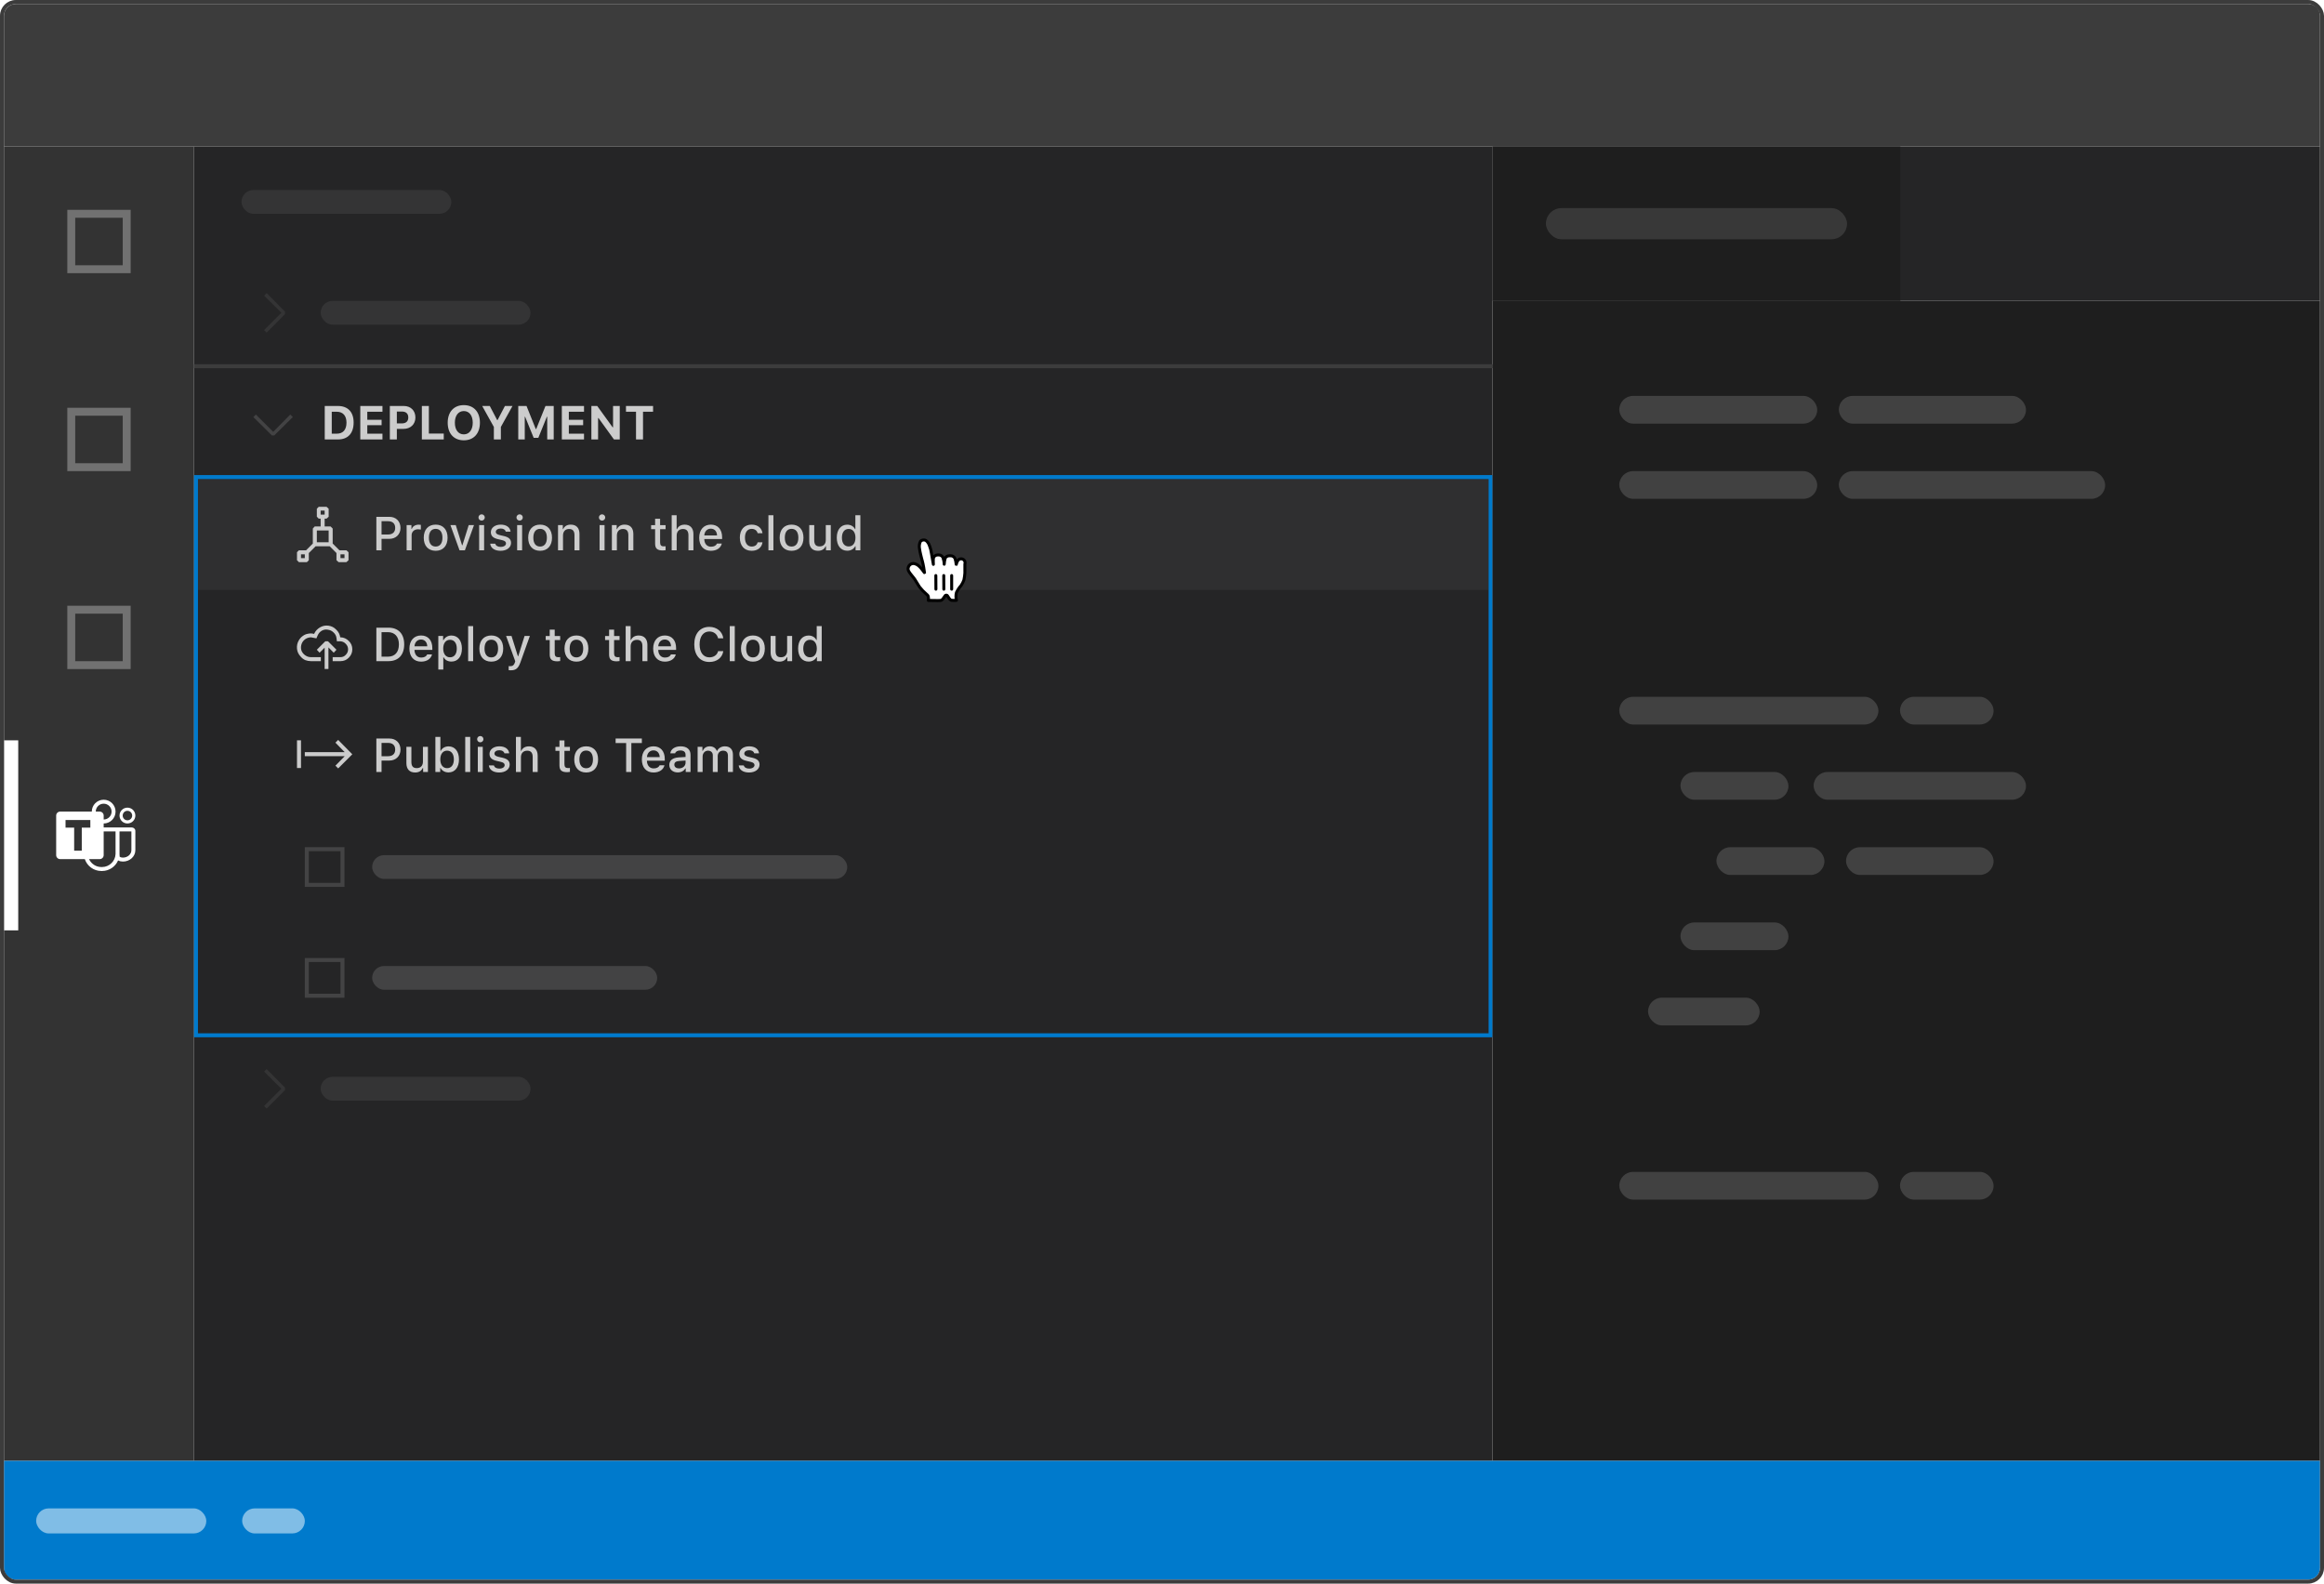 <svg width="587" height="400" viewBox="0 0 587 400" fill="none" xmlns="http://www.w3.org/2000/svg">
<path d="M1 4C1 2.343 2.343 1 4 1H583C584.657 1 586 2.343 586 4V37H1V4Z" fill="#3C3C3C"/>
<rect width="48" height="332" transform="translate(1 37)" fill="#333333"/>
<g opacity="0.5">
<rect x="18" y="54" width="14" height="14" stroke="white" stroke-opacity="0.6" stroke-width="2"/>
</g>
<g opacity="0.5">
<rect x="18" y="104" width="14" height="14" stroke="white" stroke-opacity="0.6" stroke-width="2"/>
</g>
<g opacity="0.5">
<rect x="18" y="154" width="14" height="14" stroke="white" stroke-opacity="0.6" stroke-width="2"/>
</g>
<path fill-rule="evenodd" clip-rule="evenodd" d="M26.187 208V209H33.248C33.766 209 34.187 209.386 34.187 209.861V214.75C34.187 216.335 32.785 217.62 31.056 217.62C30.695 217.62 30.226 217.553 29.831 217.327C29.157 218.899 27.596 220 25.777 220H25.597C23.654 220 22.005 218.744 21.417 217H15.188C14.637 217 14.188 216.55 14.188 216V206C14.188 205.45 14.637 205 15.188 205H23.187C23.187 203.343 24.53 202 26.187 202C27.844 202 29.187 203.343 29.187 205C29.187 206.657 27.844 208 26.187 208ZM28.187 205C28.187 206.103 27.29 207 26.187 207V206C26.187 205.45 25.737 205 25.187 205H24.187C24.187 203.897 25.084 203 26.187 203C27.29 203 28.187 203.897 28.187 205ZM20.655 214.875V209.055H22.819V207.125H16.555V209.055H18.732V214.875H20.655ZM29.187 215.59V215.631C29.185 215.657 29.184 215.685 29.185 215.713C29.12 217.536 27.616 219 25.777 219H25.597C24.219 219 23.03 218.179 22.492 217H25.187C25.737 217 26.187 216.55 26.187 216V210H29.187V215.59ZM33.187 214.75C33.187 215.781 32.231 216.62 31.056 216.62C30.948 216.62 30.472 216.606 30.221 216.381C30.224 216.231 30.212 216.087 30.202 215.958L30.199 215.924L30.195 215.882L30.195 215.882C30.19 215.832 30.186 215.784 30.184 215.74C30.186 215.69 30.187 215.64 30.187 215.59V210H33.187V214.75ZM33.387 206C33.387 206.662 32.849 207.2 32.187 207.2C31.525 207.2 30.987 206.662 30.987 206C30.987 205.338 31.525 204.8 32.187 204.8C32.849 204.8 33.387 205.338 33.387 206ZM32.187 204C33.292 204 34.187 204.896 34.187 206C34.187 207.104 33.292 208 32.187 208C31.083 208 30.187 207.104 30.187 206C30.187 204.896 31.083 204 32.187 204Z" fill="white"/>
<rect x="1.004" y="187" width="3.6" height="48" fill="white"/>
<rect width="328" height="332" transform="translate(49 37)" fill="#252526"/>
<g opacity="0.5">
<rect x="61" y="48" width="53" height="6" rx="3" fill="white" fill-opacity="0.14"/>
</g>
<g opacity="0.5">
<path d="M71.08 79L66.707 74.68L67.347 74.04L71.987 78.733V79.32L67.347 84.013L66.707 83.373L71.08 79Z" fill="white" fill-opacity="0.14"/>
<rect x="81" y="76" width="53" height="6" rx="3" fill="white" fill-opacity="0.14"/>
</g>
<line x1="49" y1="92.5" x2="377" y2="92.5" stroke="#3C3C3C"/>
<path d="M69 109.08L73.32 104.707L73.96 105.347L69.267 109.987H68.68L63.987 105.347L64.627 104.707L69 109.08Z" fill="white" fill-opacity="0.14"/>
<path d="M82.025 102.545V111H85.353C87.885 111 89.32 109.453 89.32 106.717C89.32 104.062 87.867 102.545 85.353 102.545H82.025ZM83.795 104.004H85.072C86.607 104.004 87.516 105 87.516 106.746C87.516 108.557 86.637 109.541 85.072 109.541H83.795V104.004ZM96.603 109.541H92.772V107.402H96.387V106.043H92.772V104.004H96.603V102.545H91.002V111H96.603V109.541ZM98.467 102.545V111H100.236V108.334H101.906C103.688 108.334 104.924 107.174 104.924 105.451C104.924 103.705 103.734 102.545 101.994 102.545H98.467ZM100.236 103.951H101.525C102.545 103.951 103.125 104.473 103.125 105.457C103.125 106.418 102.533 106.945 101.52 106.945H100.236V103.951ZM112.084 109.512H108.322V102.545H106.553V111H112.084V109.512ZM117.152 102.328C114.662 102.328 113.08 104.027 113.08 106.77C113.08 109.506 114.639 111.217 117.152 111.217C119.648 111.217 121.219 109.506 121.219 106.77C121.219 104.033 119.643 102.328 117.152 102.328ZM117.152 103.828C118.523 103.828 119.408 104.971 119.408 106.77C119.408 108.562 118.529 109.717 117.152 109.717C115.758 109.717 114.891 108.562 114.891 106.77C114.891 104.971 115.775 103.828 117.152 103.828ZM126.51 111V107.842L129.451 102.545H127.535L125.678 106.102H125.572L123.709 102.545H121.793L124.74 107.842V111H126.51ZM139.857 111V102.545H137.777L135.434 108.375H135.328L132.99 102.545H130.904V111H132.545V105.275H132.639L134.795 110.584H135.973L138.123 105.275H138.217V111H139.857ZM147.51 109.541H143.678V107.402H147.293V106.043H143.678V104.004H147.51V102.545H141.908V111H147.51V109.541ZM151.066 111V105.592H151.172L155.074 111H156.539V102.545H154.846V107.93H154.74L150.85 102.545H149.373V111H151.066ZM162.416 111V104.004H164.953V102.545H158.109V104.004H160.646V111H162.416Z" fill="#CCCCCC"/>
<rect width="326" height="28" transform="translate(50 121)" fill="white" fill-opacity="0.05"/>
<path d="M87.493 139H85.733L84.027 137.293V133.507L83.493 132.973H82V131H82.48L83.013 130.52V128.493L82.48 128.013H80.507L80.027 128.493V130.52L80.507 131H80.987V132.973H79.493L79.013 133.507V137.293L77.307 139H75.493L75.013 139.48V141.507L75.493 141.987H77.52L78 141.507V139.693L79.707 137.987H83.28L84.987 139.693V141.507L85.52 141.987H87.493L88.027 141.507V139.48L87.493 139ZM80.987 128.973H82V129.987H80.987V128.973ZM80.027 133.987H83.013V136.973H80.027V133.987ZM76.987 140.973H76.027V140.013H76.987V140.973ZM87.013 140.973H86V140.013H87.013V140.973Z" fill="#CCCCCC"/>
<path d="M95.061 130.545V139H96.373V136.111H98.33C99.988 136.111 101.16 134.975 101.16 133.346C101.16 131.682 100.023 130.545 98.371 130.545H95.061ZM96.373 131.652H98.025C99.18 131.652 99.818 132.25 99.818 133.346C99.818 134.406 99.156 135.01 98.025 135.01H96.373V131.652ZM102.707 139H103.967V135.197C103.967 134.301 104.641 133.686 105.596 133.686C105.818 133.686 106.193 133.727 106.299 133.756V132.572C106.164 132.543 105.924 132.525 105.736 132.525C104.904 132.525 104.195 132.977 104.014 133.604H103.92V132.637H102.707V139ZM110.043 139.123C111.906 139.123 113.049 137.875 113.049 135.818C113.049 133.762 111.9 132.514 110.043 132.514C108.18 132.514 107.031 133.768 107.031 135.818C107.031 137.875 108.174 139.123 110.043 139.123ZM110.043 138.051C108.947 138.051 108.332 137.236 108.332 135.818C108.332 134.4 108.947 133.58 110.043 133.58C111.133 133.58 111.754 134.4 111.754 135.818C111.754 137.23 111.133 138.051 110.043 138.051ZM119.723 132.637H118.387L116.805 137.711H116.705L115.117 132.637H113.77L116.072 139H117.426L119.723 132.637ZM121.65 131.5C122.09 131.5 122.447 131.143 122.447 130.709C122.447 130.27 122.09 129.912 121.65 129.912C121.211 129.912 120.854 130.27 120.854 130.709C120.854 131.143 121.211 131.5 121.65 131.5ZM121.023 139H122.277V132.637H121.023V139ZM123.982 134.418C123.982 135.361 124.545 135.9 125.758 136.182L126.871 136.445C127.51 136.598 127.809 136.855 127.809 137.254C127.809 137.775 127.252 138.139 126.467 138.139C125.705 138.139 125.236 137.828 125.078 137.33H123.818C123.93 138.438 124.92 139.123 126.438 139.123C127.961 139.123 129.08 138.32 129.08 137.137C129.08 136.211 128.512 135.689 127.299 135.408L126.238 135.162C125.547 134.998 125.225 134.752 125.225 134.359C125.225 133.844 125.758 133.498 126.461 133.498C127.176 133.498 127.633 133.809 127.75 134.283H128.957C128.834 133.182 127.896 132.514 126.461 132.514C125.02 132.514 123.982 133.311 123.982 134.418ZM131.248 131.5C131.688 131.5 132.045 131.143 132.045 130.709C132.045 130.27 131.688 129.912 131.248 129.912C130.809 129.912 130.451 130.27 130.451 130.709C130.451 131.143 130.809 131.5 131.248 131.5ZM130.621 139H131.875V132.637H130.621V139ZM136.422 139.123C138.285 139.123 139.428 137.875 139.428 135.818C139.428 133.762 138.279 132.514 136.422 132.514C134.559 132.514 133.41 133.768 133.41 135.818C133.41 137.875 134.553 139.123 136.422 139.123ZM136.422 138.051C135.326 138.051 134.711 137.236 134.711 135.818C134.711 134.4 135.326 133.58 136.422 133.58C137.512 133.58 138.133 134.4 138.133 135.818C138.133 137.23 137.512 138.051 136.422 138.051ZM140.945 139H142.205V135.268C142.205 134.242 142.797 133.609 143.729 133.609C144.66 133.609 145.105 134.125 145.105 135.18V139H146.365V134.881C146.365 133.363 145.58 132.514 144.156 132.514C143.195 132.514 142.562 132.941 142.252 133.645H142.158V132.637H140.945V139ZM152.072 131.5C152.512 131.5 152.869 131.143 152.869 130.709C152.869 130.27 152.512 129.912 152.072 129.912C151.633 129.912 151.275 130.27 151.275 130.709C151.275 131.143 151.633 131.5 152.072 131.5ZM151.445 139H152.699V132.637H151.445V139ZM154.551 139H155.811V135.268C155.811 134.242 156.402 133.609 157.334 133.609C158.266 133.609 158.711 134.125 158.711 135.18V139H159.971V134.881C159.971 133.363 159.186 132.514 157.762 132.514C156.801 132.514 156.168 132.941 155.857 133.645H155.764V132.637H154.551V139ZM165.473 131.031V132.654H164.459V133.662H165.473V137.324C165.473 138.549 166.029 139.041 167.43 139.041C167.676 139.041 167.91 139.012 168.115 138.977V137.975C167.939 137.992 167.828 138.004 167.635 138.004C167.008 138.004 166.732 137.705 166.732 137.02V133.662H168.115V132.654H166.732V131.031H165.473ZM169.656 139H170.916V135.273C170.916 134.277 171.49 133.615 172.521 133.615C173.412 133.615 173.887 134.137 173.887 135.186V139H175.146V134.887C175.146 133.381 174.309 132.52 172.949 132.52C171.988 132.52 171.314 132.941 171.004 133.65H170.904V130.141H169.656V139ZM181.105 137.295C180.871 137.811 180.35 138.092 179.588 138.092C178.58 138.092 177.93 137.365 177.889 136.211V136.152H182.395V135.719C182.395 133.727 181.322 132.514 179.547 132.514C177.748 132.514 176.605 133.809 176.605 135.83C176.605 137.863 177.725 139.123 179.553 139.123C181.012 139.123 182.043 138.42 182.318 137.295H181.105ZM179.541 133.539C180.473 133.539 181.082 134.213 181.111 135.244H177.889C177.959 134.219 178.609 133.539 179.541 133.539ZM192.59 134.682C192.426 133.445 191.459 132.514 189.859 132.514C188.002 132.514 186.871 133.773 186.871 135.795C186.871 137.857 188.008 139.123 189.865 139.123C191.441 139.123 192.426 138.238 192.59 136.984H191.365C191.201 137.676 190.656 138.051 189.859 138.051C188.811 138.051 188.16 137.201 188.16 135.795C188.16 134.418 188.805 133.586 189.859 133.586C190.703 133.586 191.219 134.061 191.365 134.682H192.59ZM194.09 139H195.35V130.141H194.09V139ZM199.938 139.123C201.801 139.123 202.943 137.875 202.943 135.818C202.943 133.762 201.795 132.514 199.938 132.514C198.074 132.514 196.926 133.768 196.926 135.818C196.926 137.875 198.068 139.123 199.938 139.123ZM199.938 138.051C198.842 138.051 198.227 137.236 198.227 135.818C198.227 134.4 198.842 133.58 199.938 133.58C201.027 133.58 201.648 134.4 201.648 135.818C201.648 137.23 201.027 138.051 199.938 138.051ZM209.84 132.637H208.58V136.369C208.58 137.395 208.023 138.016 207.004 138.016C206.078 138.016 205.662 137.512 205.662 136.457V132.637H204.402V136.768C204.402 138.262 205.188 139.123 206.6 139.123C207.566 139.123 208.217 138.713 208.527 137.992H208.627V139H209.84V132.637ZM214 139.105C214.879 139.105 215.623 138.689 216.004 137.992H216.104V139H217.311V130.141H216.051V133.645H215.957C215.611 132.947 214.873 132.525 214 132.525C212.389 132.525 211.352 133.809 211.352 135.812C211.352 137.828 212.377 139.105 214 139.105ZM214.357 133.604C215.412 133.604 216.074 134.459 216.074 135.818C216.074 137.189 215.418 138.027 214.357 138.027C213.291 138.027 212.652 137.201 212.652 135.818C212.652 134.441 213.297 133.604 214.357 133.604Z" fill="#CCCCCC"/>
<path d="M85.947 160.973H86C86.818 161.009 87.511 161.311 88.08 161.88C88.684 162.449 88.987 163.16 88.987 164.013C88.987 164.831 88.684 165.542 88.08 166.147C87.511 166.716 86.818 167 86 167H84.027V165.987H86C86.533 165.987 86.978 165.791 87.333 165.4C87.724 165.009 87.92 164.547 87.92 164.013C87.92 163.48 87.724 163.018 87.333 162.627C86.978 162.236 86.533 162.022 86 161.987H85.093L84.987 161.133C84.916 160.6 84.667 160.138 84.24 159.747C83.849 159.356 83.369 159.124 82.8 159.053C82.267 158.947 81.751 159.036 81.253 159.32C80.791 159.604 80.453 159.996 80.24 160.493L79.92 161.24L79.067 161.08C78.889 161.044 78.711 161.009 78.533 160.973C77.822 161.009 77.236 161.258 76.773 161.72C76.418 162.076 76.187 162.502 76.08 163C75.973 163.498 76.009 163.978 76.187 164.44C76.4 164.902 76.72 165.276 77.147 165.56C77.573 165.844 78.036 165.987 78.533 165.987H81.04V167H78.533C78.036 167 77.556 166.911 77.093 166.733C76.631 166.52 76.24 166.218 75.92 165.827C75.387 165.258 75.084 164.6 75.013 163.853C74.942 163.071 75.102 162.36 75.493 161.72C75.742 161.293 76.062 160.938 76.453 160.653C76.88 160.333 77.342 160.138 77.84 160.067C78.338 159.96 78.836 159.978 79.333 160.12C79.653 159.409 80.151 158.858 80.827 158.467C81.502 158.076 82.213 157.933 82.96 158.04C83.742 158.147 84.4 158.484 84.933 159.053C85.502 159.587 85.84 160.244 85.947 161.027V160.973ZM84.293 164.867L82.96 163.533V168.973H82V163.587L80.72 164.867L80.027 164.12L82.16 161.987H82.853L84.987 164.12L84.293 164.867Z" fill="#CCCCCC"/>
<path d="M95.061 158.545V167H98.113C100.633 167 102.092 165.441 102.092 162.752C102.092 160.092 100.621 158.545 98.113 158.545H95.061ZM96.373 159.676H97.967C99.719 159.676 100.756 160.818 100.756 162.77C100.756 164.738 99.736 165.869 97.967 165.869H96.373V159.676ZM107.91 165.295C107.676 165.811 107.154 166.092 106.393 166.092C105.385 166.092 104.734 165.365 104.693 164.211V164.152H109.199V163.719C109.199 161.727 108.127 160.514 106.352 160.514C104.553 160.514 103.41 161.809 103.41 163.83C103.41 165.863 104.529 167.123 106.357 167.123C107.816 167.123 108.848 166.42 109.123 165.295H107.91ZM106.346 161.539C107.277 161.539 107.887 162.213 107.916 163.244H104.693C104.764 162.219 105.414 161.539 106.346 161.539ZM114.021 160.525C113.154 160.525 112.404 160.965 112.018 161.691H111.924V160.637H110.711V169.121H111.971V166.039H112.07C112.404 166.713 113.125 167.105 114.033 167.105C115.645 167.105 116.67 165.828 116.67 163.818C116.67 161.797 115.645 160.525 114.021 160.525ZM113.664 166.027C112.609 166.027 111.947 165.178 111.947 163.818C111.947 162.453 112.609 161.604 113.67 161.604C114.736 161.604 115.375 162.436 115.375 163.818C115.375 165.201 114.736 166.027 113.664 166.027ZM118.246 167H119.506V158.141H118.246V167ZM124.094 167.123C125.957 167.123 127.1 165.875 127.1 163.818C127.1 161.762 125.951 160.514 124.094 160.514C122.23 160.514 121.082 161.768 121.082 163.818C121.082 165.875 122.225 167.123 124.094 167.123ZM124.094 166.051C122.998 166.051 122.383 165.236 122.383 163.818C122.383 162.4 122.998 161.58 124.094 161.58C125.184 161.58 125.805 162.4 125.805 163.818C125.805 165.23 125.184 166.051 124.094 166.051ZM129.004 169.309C130.305 169.309 130.908 168.822 131.453 167.293L133.832 160.637H132.496L130.902 165.734H130.803L129.203 160.637H127.832L130.141 167.018L130.047 167.346C129.83 168.02 129.49 168.271 128.893 168.271C128.775 168.271 128.582 168.266 128.482 168.248V169.279C128.6 169.297 128.898 169.309 129.004 169.309ZM138.848 159.031V160.654H137.834V161.662H138.848V165.324C138.848 166.549 139.404 167.041 140.805 167.041C141.051 167.041 141.285 167.012 141.49 166.977V165.975C141.314 165.992 141.203 166.004 141.01 166.004C140.383 166.004 140.107 165.705 140.107 165.02V161.662H141.49V160.654H140.107V159.031H138.848ZM145.598 167.123C147.461 167.123 148.604 165.875 148.604 163.818C148.604 161.762 147.455 160.514 145.598 160.514C143.734 160.514 142.586 161.768 142.586 163.818C142.586 165.875 143.729 167.123 145.598 167.123ZM145.598 166.051C144.502 166.051 143.887 165.236 143.887 163.818C143.887 162.4 144.502 161.58 145.598 161.58C146.688 161.58 147.309 162.4 147.309 163.818C147.309 165.23 146.688 166.051 145.598 166.051ZM153.848 159.031V160.654H152.834V161.662H153.848V165.324C153.848 166.549 154.404 167.041 155.805 167.041C156.051 167.041 156.285 167.012 156.49 166.977V165.975C156.314 165.992 156.203 166.004 156.01 166.004C155.383 166.004 155.107 165.705 155.107 165.02V161.662H156.49V160.654H155.107V159.031H153.848ZM158.031 167H159.291V163.273C159.291 162.277 159.865 161.615 160.896 161.615C161.787 161.615 162.262 162.137 162.262 163.186V167H163.521V162.887C163.521 161.381 162.684 160.52 161.324 160.52C160.363 160.52 159.689 160.941 159.379 161.65H159.279V158.141H158.031V167ZM169.48 165.295C169.246 165.811 168.725 166.092 167.963 166.092C166.955 166.092 166.305 165.365 166.264 164.211V164.152H170.77V163.719C170.77 161.727 169.697 160.514 167.922 160.514C166.123 160.514 164.98 161.809 164.98 163.83C164.98 165.863 166.1 167.123 167.928 167.123C169.387 167.123 170.418 166.42 170.693 165.295H169.48ZM167.916 161.539C168.848 161.539 169.457 162.213 169.486 163.244H166.264C166.334 162.219 166.984 161.539 167.916 161.539ZM179.178 167.205C181.064 167.205 182.453 166.121 182.688 164.475H181.381C181.146 165.436 180.297 166.039 179.178 166.039C177.654 166.039 176.705 164.785 176.705 162.775C176.705 160.766 177.654 159.506 179.172 159.506C180.285 159.506 181.135 160.174 181.381 161.223H182.688C182.477 159.529 181.035 158.34 179.172 158.34C176.822 158.34 175.363 160.039 175.363 162.775C175.363 165.506 176.828 167.205 179.178 167.205ZM184.328 167H185.588V158.141H184.328V167ZM190.176 167.123C192.039 167.123 193.182 165.875 193.182 163.818C193.182 161.762 192.033 160.514 190.176 160.514C188.312 160.514 187.164 161.768 187.164 163.818C187.164 165.875 188.307 167.123 190.176 167.123ZM190.176 166.051C189.08 166.051 188.465 165.236 188.465 163.818C188.465 162.4 189.08 161.58 190.176 161.58C191.266 161.58 191.887 162.4 191.887 163.818C191.887 165.23 191.266 166.051 190.176 166.051ZM200.078 160.637H198.818V164.369C198.818 165.395 198.262 166.016 197.242 166.016C196.316 166.016 195.9 165.512 195.9 164.457V160.637H194.641V164.768C194.641 166.262 195.426 167.123 196.838 167.123C197.805 167.123 198.455 166.713 198.766 165.992H198.865V167H200.078V160.637ZM204.238 167.105C205.117 167.105 205.861 166.689 206.242 165.992H206.342V167H207.549V158.141H206.289V161.645H206.195C205.85 160.947 205.111 160.525 204.238 160.525C202.627 160.525 201.59 161.809 201.59 163.812C201.59 165.828 202.615 167.105 204.238 167.105ZM204.596 161.604C205.65 161.604 206.312 162.459 206.312 163.818C206.312 165.189 205.656 166.027 204.596 166.027C203.529 166.027 202.891 165.201 202.891 163.818C202.891 162.441 203.535 161.604 204.596 161.604Z" fill="#CCCCCC"/>
<path d="M87.067 189.987L84.72 187.587L85.413 186.893L88.987 190.52L85.413 194.093L84.72 193.4L87.067 191H76.987V189.987H87.067ZM75.013 187H76.027V193.987H75.013V187Z" fill="#CCCCCC"/>
<path d="M95.061 186.545V195H96.373V192.111H98.33C99.988 192.111 101.16 190.975 101.16 189.346C101.16 187.682 100.023 186.545 98.371 186.545H95.061ZM96.373 187.652H98.025C99.18 187.652 99.818 188.25 99.818 189.346C99.818 190.406 99.156 191.01 98.025 191.01H96.373V187.652ZM108.086 188.637H106.826V192.369C106.826 193.395 106.27 194.016 105.25 194.016C104.324 194.016 103.908 193.512 103.908 192.457V188.637H102.648V192.768C102.648 194.262 103.434 195.123 104.846 195.123C105.812 195.123 106.463 194.713 106.773 193.992H106.873V195H108.086V188.637ZM113.295 195.105C114.906 195.105 115.932 193.822 115.932 191.818C115.932 189.797 114.912 188.525 113.295 188.525C112.422 188.525 111.672 188.953 111.332 189.645H111.232V186.141H109.973V195H111.186V193.992H111.279C111.66 194.695 112.404 195.105 113.295 195.105ZM112.932 189.604C113.998 189.604 114.637 190.441 114.637 191.818C114.637 193.195 113.998 194.027 112.932 194.027C111.871 194.027 111.215 193.184 111.209 191.818C111.215 190.453 111.877 189.604 112.932 189.604ZM117.508 195H118.768V186.141H117.508V195ZM121.311 187.5C121.75 187.5 122.107 187.143 122.107 186.709C122.107 186.27 121.75 185.912 121.311 185.912C120.871 185.912 120.514 186.27 120.514 186.709C120.514 187.143 120.871 187.5 121.311 187.5ZM120.684 195H121.938V188.637H120.684V195ZM123.643 190.418C123.643 191.361 124.205 191.9 125.418 192.182L126.531 192.445C127.17 192.598 127.469 192.855 127.469 193.254C127.469 193.775 126.912 194.139 126.127 194.139C125.365 194.139 124.896 193.828 124.738 193.33H123.479C123.59 194.438 124.58 195.123 126.098 195.123C127.621 195.123 128.74 194.32 128.74 193.137C128.74 192.211 128.172 191.689 126.959 191.408L125.898 191.162C125.207 190.998 124.885 190.752 124.885 190.359C124.885 189.844 125.418 189.498 126.121 189.498C126.836 189.498 127.293 189.809 127.41 190.283H128.617C128.494 189.182 127.557 188.514 126.121 188.514C124.68 188.514 123.643 189.311 123.643 190.418ZM130.316 195H131.576V191.273C131.576 190.277 132.15 189.615 133.182 189.615C134.072 189.615 134.547 190.137 134.547 191.186V195H135.807V190.887C135.807 189.381 134.969 188.52 133.609 188.52C132.648 188.52 131.975 188.941 131.664 189.65H131.564V186.141H130.316V195ZM141.309 187.031V188.654H140.295V189.662H141.309V193.324C141.309 194.549 141.865 195.041 143.266 195.041C143.512 195.041 143.746 195.012 143.951 194.977V193.975C143.775 193.992 143.664 194.004 143.471 194.004C142.844 194.004 142.568 193.705 142.568 193.02V189.662H143.951V188.654H142.568V187.031H141.309ZM148.059 195.123C149.922 195.123 151.064 193.875 151.064 191.818C151.064 189.762 149.916 188.514 148.059 188.514C146.195 188.514 145.047 189.768 145.047 191.818C145.047 193.875 146.189 195.123 148.059 195.123ZM148.059 194.051C146.963 194.051 146.348 193.236 146.348 191.818C146.348 190.4 146.963 189.58 148.059 189.58C149.148 189.58 149.77 190.4 149.77 191.818C149.77 193.23 149.148 194.051 148.059 194.051ZM159.467 195V187.676H162.121V186.545H155.494V187.676H158.154V195H159.467ZM166.621 193.295C166.387 193.811 165.865 194.092 165.104 194.092C164.096 194.092 163.445 193.365 163.404 192.211V192.152H167.91V191.719C167.91 189.727 166.838 188.514 165.062 188.514C163.264 188.514 162.121 189.809 162.121 191.83C162.121 193.863 163.24 195.123 165.068 195.123C166.527 195.123 167.559 194.42 167.834 193.295H166.621ZM165.057 189.539C165.988 189.539 166.598 190.213 166.627 191.244H163.404C163.475 190.219 164.125 189.539 165.057 189.539ZM171.186 195.105C172.023 195.105 172.721 194.742 173.102 194.098H173.201V195H174.414V190.646C174.414 189.311 173.512 188.514 171.912 188.514C170.465 188.514 169.434 189.211 169.305 190.283H170.523C170.664 189.82 171.15 189.557 171.854 189.557C172.715 189.557 173.16 189.949 173.16 190.646V191.203L171.432 191.309C169.914 191.402 169.059 192.064 169.059 193.207C169.059 194.367 169.955 195.105 171.186 195.105ZM171.508 194.092C170.822 194.092 170.324 193.746 170.324 193.154C170.324 192.574 170.723 192.264 171.602 192.205L173.16 192.1V192.65C173.16 193.471 172.457 194.092 171.508 194.092ZM176.207 195H177.467V191.092C177.467 190.26 178.047 189.609 178.814 189.609C179.564 189.609 180.045 190.061 180.045 190.787V195H181.281V190.975C181.281 190.207 181.814 189.609 182.629 189.609C183.455 189.609 183.865 190.037 183.865 190.916V195H185.125V190.611C185.125 189.287 184.375 188.514 183.086 188.514C182.201 188.514 181.469 188.965 181.146 189.65H181.047C180.766 188.965 180.162 188.514 179.289 188.514C178.439 188.514 177.795 188.936 177.514 189.65H177.42V188.637H176.207V195ZM186.748 190.418C186.748 191.361 187.311 191.9 188.523 192.182L189.637 192.445C190.275 192.598 190.574 192.855 190.574 193.254C190.574 193.775 190.018 194.139 189.232 194.139C188.471 194.139 188.002 193.828 187.844 193.33H186.584C186.695 194.438 187.686 195.123 189.203 195.123C190.727 195.123 191.846 194.32 191.846 193.137C191.846 192.211 191.277 191.689 190.064 191.408L189.004 191.162C188.312 190.998 187.99 190.752 187.99 190.359C187.99 189.844 188.523 189.498 189.227 189.498C189.941 189.498 190.398 189.809 190.516 190.283H191.723C191.6 189.182 190.662 188.514 189.227 188.514C187.785 188.514 186.748 189.311 186.748 190.418Z" fill="#CCCCCC"/>
<path d="M76.987 213.987V224.013H87.013V213.987H76.987ZM86 223H78V215H86V223Z" fill="white" fill-opacity="0.14"/>
<rect x="94" y="216" width="120" height="6" rx="3" fill="white" fill-opacity="0.14"/>
<path d="M76.987 241.987V252.013H87.013V241.987H76.987ZM86 251H78V243H86V251Z" fill="white" fill-opacity="0.14"/>
<rect x="94" y="244" width="72" height="6" rx="3" fill="white" fill-opacity="0.14"/>
<rect x="49.5" y="120.5" width="327" height="141" stroke="#007ACC"/>
<g opacity="0.5">
<path d="M71.08 275L66.707 270.68L67.347 270.04L71.987 274.733V275.32L67.347 280.013L66.707 279.373L71.08 275Z" fill="white" fill-opacity="0.14"/>
<rect x="81" y="272" width="53" height="6" rx="3" fill="white" fill-opacity="0.14"/>
</g>
<rect width="209" height="39" transform="translate(377 37)" fill="#252526"/>
<rect width="103" height="39" transform="translate(377 37)" fill="#1E1E1E"/>
<rect x="390.475" y="52.57" width="76.052" height="7.86" rx="3.93" fill="white" fill-opacity="0.12"/>
<rect x="377" y="76" width="209" height="293" fill="#1E1E1E"/>
<rect x="409" y="100" width="50" height="7" rx="3.5" fill="white" fill-opacity="0.16"/>
<rect x="409" y="119" width="50" height="7" rx="3.5" fill="white" fill-opacity="0.16"/>
<rect x="409" y="176" width="65.454" height="7" rx="3.5" fill="white" fill-opacity="0.16"/>
<rect x="479.909" y="176" width="23.636" height="7" rx="3.5" fill="white" fill-opacity="0.16"/>
<rect x="409" y="296" width="65.454" height="7" rx="3.5" fill="white" fill-opacity="0.16"/>
<rect x="479.909" y="296" width="23.636" height="7" rx="3.5" fill="white" fill-opacity="0.16"/>
<rect x="424.455" y="195" width="27.273" height="7" rx="3.5" fill="white" fill-opacity="0.16"/>
<rect x="433.546" y="214" width="27.273" height="7" rx="3.5" fill="white" fill-opacity="0.16"/>
<rect x="466.272" y="214" width="37.273" height="7" rx="3.5" fill="white" fill-opacity="0.16"/>
<rect x="424.455" y="233" width="27.273" height="7" rx="3.5" fill="white" fill-opacity="0.16"/>
<rect x="416.272" y="252" width="28.182" height="7" rx="3.5" fill="white" fill-opacity="0.16"/>
<rect x="464.455" y="100" width="47.273" height="7" rx="3.5" fill="white" fill-opacity="0.16"/>
<rect x="464.455" y="119" width="67.273" height="7" rx="3.5" fill="white" fill-opacity="0.16"/>
<rect x="458.091" y="195" width="53.636" height="7" rx="3.5" fill="white" fill-opacity="0.16"/>
<path d="M1 369H586V396C586 397.657 584.657 399 583 399H4C2.343 399 1 397.657 1 396V369Z" fill="#007ACC"/>
<rect opacity="0.5" x="9.128" y="381" width="42.983" height="6.329" rx="3.164" fill="#FFFFFF"/>
<rect opacity="0.5" x="61.162" y="381" width="15.836" height="6.329" rx="3.164" fill="#FFFFFF"/>
<g filter="url(#filter0_d_132_96175)">
<path d="M232.27 147.28C231.99 146.92 231.64 146.19 231.03 145.28C230.68 144.78 229.82 143.83 229.56 143.34C229.372 143.042 229.318 142.68 229.41 142.34C229.567 141.694 230.179 141.266 230.84 141.34C231.351 141.443 231.82 141.693 232.19 142.06C232.448 142.303 232.686 142.568 232.9 142.85C233.06 143.05 233.1 143.13 233.28 143.36C233.46 143.59 233.58 143.82 233.49 143.48C233.42 142.98 233.3 142.14 233.13 141.39C233 140.82 232.97 140.73 232.85 140.3C232.73 139.87 232.66 139.51 232.53 139.02C232.411 138.539 232.318 138.051 232.25 137.56C232.124 136.932 232.216 136.279 232.51 135.71C232.859 135.382 233.372 135.295 233.81 135.49C234.25 135.816 234.579 136.27 234.75 136.79C235.012 137.431 235.187 138.103 235.27 138.79C235.43 139.79 235.74 141.25 235.75 141.55C235.75 141.18 235.68 140.4 235.75 140.05C235.819 139.685 236.073 139.382 236.42 139.25C236.718 139.159 237.033 139.138 237.34 139.19C237.65 139.255 237.925 139.433 238.11 139.69C238.342 140.274 238.47 140.893 238.49 141.52C238.517 140.971 238.611 140.427 238.77 139.9C238.937 139.665 239.181 139.495 239.46 139.42C239.79 139.36 240.129 139.36 240.46 139.42C240.731 139.511 240.968 139.682 241.14 139.91C241.352 140.441 241.48 141.001 241.52 141.57C241.52 141.71 241.59 141.18 241.81 140.83C241.924 140.491 242.211 140.238 242.562 140.167C242.913 140.097 243.275 140.219 243.512 140.487C243.749 140.756 243.824 141.131 243.71 141.47C243.71 142.12 243.71 142.09 243.71 142.53C243.71 142.97 243.71 143.36 243.71 143.73C243.673 144.315 243.593 144.897 243.47 145.47C243.296 145.977 243.054 146.458 242.75 146.9C242.264 147.44 241.863 148.05 241.56 148.71C241.485 149.038 241.451 149.374 241.46 149.71C241.459 150.021 241.499 150.33 241.58 150.63C241.171 150.673 240.759 150.673 240.35 150.63C239.96 150.57 239.48 149.79 239.35 149.55C239.286 149.421 239.154 149.34 239.01 149.34C238.866 149.34 238.734 149.421 238.67 149.55C238.45 149.93 237.96 150.62 237.62 150.66C236.95 150.74 235.57 150.66 234.48 150.66C234.48 150.66 234.66 149.66 234.25 149.3C233.84 148.94 233.42 148.52 233.11 148.24L232.27 147.28Z" fill="white"/>
<path fill-rule="evenodd" clip-rule="evenodd" d="M244.084 143.753C244.085 143.165 244.085 143.165 244.085 142.53V141.527C244.212 141.077 244.104 140.592 243.793 140.239C243.468 139.87 242.97 139.703 242.488 139.8C242.159 139.866 241.871 140.048 241.672 140.305C241.619 140.124 241.558 139.946 241.488 139.771C241.222 139.395 240.922 139.179 240.579 139.064C240.152 138.983 239.767 138.983 239.392 139.051C239.017 139.151 238.71 139.357 238.493 139.643C238.482 139.612 238.47 139.582 238.458 139.552C238.174 139.138 237.818 138.907 237.416 138.823C237.037 138.759 236.663 138.783 236.31 138.892C236.082 138.978 235.887 139.111 235.733 139.279C235.696 139.072 235.666 138.893 235.64 138.731C235.555 138.025 235.371 137.319 235.097 136.648C234.911 136.079 234.536 135.56 234.032 135.188C233.386 134.891 232.712 135.005 232.253 135.437L232.177 135.538C231.843 136.183 231.739 136.922 231.882 137.634C231.948 138.116 232.044 138.616 232.166 139.11C232.222 139.323 232.222 139.324 232.342 139.825L232.373 139.954C232.414 140.122 232.449 140.26 232.488 140.401C232.556 140.64 232.582 140.733 232.604 140.816L232.617 140.865C232.659 141.021 232.699 141.188 232.764 141.473C232.824 141.736 232.876 142.001 232.927 142.288C232.776 142.114 232.616 141.946 232.447 141.787C232.032 141.375 231.496 141.089 230.914 140.972C230.033 140.872 229.247 141.422 229.045 142.252C228.929 142.683 228.999 143.153 229.242 143.54C229.358 143.759 229.581 144.061 229.979 144.554L230.04 144.63C230.502 145.2 230.585 145.302 230.662 145.409C230.68 145.435 230.699 145.461 230.722 145.495C230.867 145.711 231.121 146.13 231.366 146.533C231.639 146.985 231.902 147.417 231.987 147.527L232.827 148.487C232.937 148.589 233.229 148.865 233.429 149.054C233.528 149.147 233.604 149.22 233.625 149.239C233.722 149.33 233.811 149.411 233.897 149.488C233.923 149.512 233.936 149.523 233.949 149.535C233.963 149.547 233.976 149.559 234.002 149.582C234.062 149.634 234.112 149.766 234.133 149.957C234.151 150.12 234.146 150.301 234.127 150.476C234.12 150.533 234.114 150.574 234.111 150.594C234.069 150.824 234.246 151.035 234.48 151.035C234.749 151.035 235.027 151.039 235.468 151.049L235.621 151.053C236.817 151.08 237.266 151.08 237.664 151.032C238.119 150.979 238.603 150.413 239.014 149.718C239.363 150.363 239.812 150.927 240.293 151.001C240.745 151.049 241.184 151.049 241.619 151.003C241.848 150.979 242.002 150.755 241.942 150.533C241.87 150.265 241.834 149.989 241.835 149.711C241.827 149.396 241.857 149.091 241.925 148.794C242.188 148.241 242.568 147.663 243.028 147.151C243.382 146.643 243.639 146.131 243.824 145.592C243.964 144.957 244.046 144.357 244.084 143.753ZM234.001 148.563C233.806 148.378 233.465 148.056 233.361 147.962L232.561 147.043C232.502 146.964 232.312 146.649 232.09 146.282C231.828 145.847 231.521 145.34 231.341 145.071C231.258 144.952 231.155 144.817 231.014 144.641C230.96 144.573 230.921 144.525 230.823 144.404L230.623 144.158L230.562 144.083C230.198 143.631 229.989 143.349 229.891 143.164C229.745 142.931 229.707 142.676 229.772 142.438C229.886 141.966 230.325 141.66 230.798 141.713C231.205 141.796 231.608 142.011 231.925 142.326C232.176 142.562 232.399 142.811 232.601 143.077C232.663 143.155 232.703 143.208 232.765 143.295C232.871 143.444 232.902 143.485 232.984 143.591C232.99 143.599 233.006 143.62 233.027 143.649C233.085 143.727 233.181 143.857 233.213 143.891C233.252 143.941 233.252 143.941 233.452 144.023C233.88 143.865 233.882 143.861 233.894 143.66C233.899 143.581 233.886 143.511 233.852 143.384C233.738 142.549 233.637 141.93 233.495 141.307C233.428 141.014 233.386 140.838 233.342 140.673L233.328 140.62C233.305 140.533 233.277 140.436 233.211 140.199C233.174 140.068 233.141 139.937 233.102 139.777L233.071 139.651C232.95 139.142 232.949 139.14 232.892 138.924C232.778 138.462 232.687 137.987 232.621 137.509C232.513 136.965 232.581 136.422 232.812 135.943C233.049 135.752 233.375 135.707 233.657 135.833C233.965 136.071 234.247 136.461 234.393 136.907C234.652 137.541 234.818 138.181 234.897 138.835C234.941 139.108 234.993 139.405 235.063 139.784L235.094 139.952C235.369 141.424 235.371 141.435 235.375 141.563C235.391 142.054 236.125 142.042 236.125 141.55C236.125 141.442 236.123 141.384 236.109 141.059C236.103 140.93 236.101 140.876 236.099 140.801C236.088 140.469 236.093 140.243 236.117 140.124C236.163 139.883 236.328 139.686 236.553 139.6C236.772 139.534 237.028 139.518 237.277 139.56C237.481 139.603 237.675 139.728 237.806 139.909C237.977 140.372 238.096 140.948 238.115 141.532C238.13 142.012 238.841 142.018 238.864 141.538C238.888 141.042 238.971 140.549 239.11 140.072C239.224 139.931 239.381 139.83 239.557 139.782C239.813 139.737 240.106 139.737 240.392 139.789C240.54 139.842 240.714 139.968 240.84 140.135C240.989 140.543 241.108 141.065 241.146 141.596C241.143 141.596 241.141 141.595 241.14 141.596C241.134 141.599 241.15 141.635 241.243 141.843C241.624 141.909 241.74 141.93 241.795 141.881C241.819 141.86 241.832 141.825 241.851 141.776L241.851 141.776C241.876 141.723 241.876 141.723 241.884 141.701C241.893 141.674 241.903 141.637 241.92 141.571C241.957 141.43 241.991 141.32 242.036 141.212C242.065 141.141 242.096 141.08 242.127 141.03C242.237 140.737 242.416 140.579 242.636 140.535C242.856 140.491 243.082 140.567 243.23 140.735C243.379 140.903 243.426 141.138 243.354 141.35L243.335 141.47V143.73C243.3 144.273 243.222 144.836 243.103 145.391C242.952 145.823 242.725 146.274 242.441 146.688C241.96 147.217 241.538 147.859 241.219 148.553C241.112 148.985 241.075 149.352 241.085 149.72C241.084 149.906 241.098 150.096 241.126 150.285C240.88 150.292 240.634 150.283 240.389 150.257C240.267 150.238 239.896 149.771 239.679 149.371C239.557 149.127 239.296 148.965 239.01 148.965C238.723 148.965 238.462 149.127 238.334 149.383C238.086 149.81 237.689 150.274 237.576 150.288C237.229 150.329 236.786 150.329 235.638 150.303L235.485 150.299C235.249 150.294 235.06 150.291 234.892 150.288C234.897 150.15 234.894 150.011 234.879 149.876C234.839 149.515 234.726 149.219 234.497 149.018C234.472 148.997 234.46 148.986 234.448 148.975C234.435 148.963 234.423 148.952 234.397 148.93C234.316 148.857 234.231 148.778 234.137 148.691C234.122 148.677 234.071 148.629 234.001 148.563Z" fill="black"/>
<path d="M240.75 147.826V144.374C240.75 144.167 240.582 144 240.375 144C240.168 144 240 144.167 240 144.374V147.826C240 148.033 240.168 148.2 240.375 148.2C240.582 148.2 240.75 148.033 240.75 147.826Z" fill="black"/>
<path d="M238.77 147.825L238.75 144.371C238.749 144.165 238.58 143.999 238.373 144C238.166 144.001 237.999 144.169 238 144.375L238.02 147.829C238.021 148.035 238.19 148.201 238.397 148.2C238.604 148.199 238.771 148.031 238.77 147.825Z" fill="black"/>
<path d="M236 144.379L236.02 147.825C236.021 148.033 236.19 148.201 236.397 148.2C236.604 148.199 236.771 148.029 236.77 147.821L236.75 144.375C236.749 144.167 236.58 143.999 236.373 144C236.166 144.001 235.999 144.171 236 144.379Z" fill="black"/>
</g>
<rect x="0.5" y="0.5" width="586" height="399" rx="3.5" stroke="#3C3C3C"/>
<defs>
<filter id="filter0_d_132_96175" x="228.19" y="135.022" width="16.747" height="17.849" filterUnits="userSpaceOnUse" color-interpolation-filters="sRGB">
<feFlood flood-opacity="0" result="BackgroundImageFix"/>
<feColorMatrix in="SourceAlpha" type="matrix" values="0 0 0 0 0 0 0 0 0 0 0 0 0 0 0 0 0 0 127 0" result="hardAlpha"/>
<feOffset dy="1"/>
<feGaussianBlur stdDeviation="0.4"/>
<feColorMatrix type="matrix" values="0 0 0 0 0 0 0 0 0 0 0 0 0 0 0 0 0 0 0.5 0"/>
<feBlend mode="normal" in2="BackgroundImageFix" result="effect1_dropShadow_132_96175"/>
<feBlend mode="normal" in="SourceGraphic" in2="effect1_dropShadow_132_96175" result="shape"/>
</filter>
</defs>
</svg>
